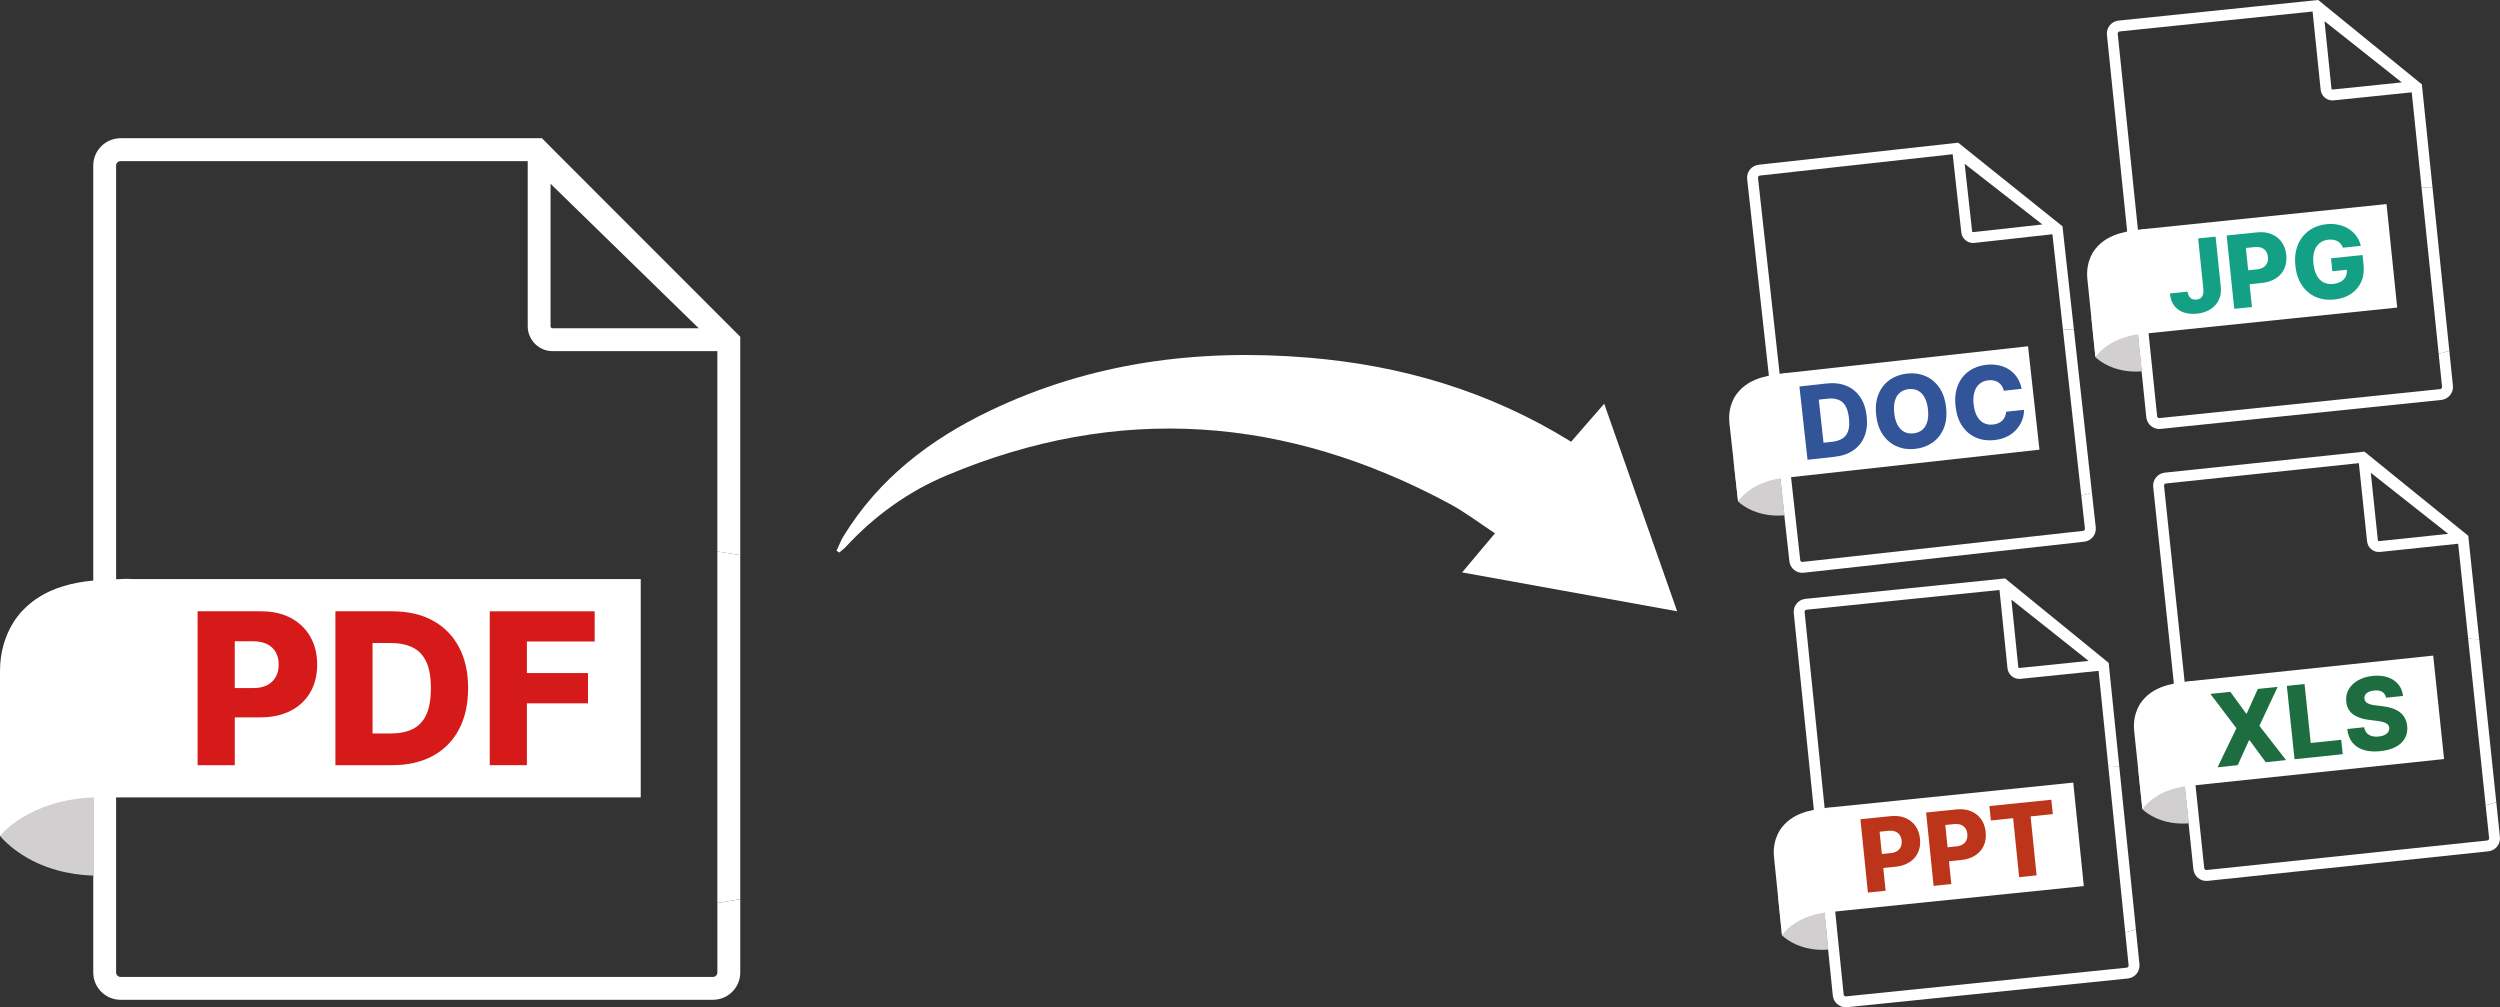 <svg width="757" height="305" viewBox="0 0 757 305" fill="none" xmlns="http://www.w3.org/2000/svg">
<rect x="0" y="0" width="757" height="305" fill="#333333" stroke="none"/>
<path d="M220.441 167.506C219.36 167.318 218.295 167.145 217.215 166.973V273.423C219.533 273.043 221.831 272.648 224.145 272.273V168.103C222.912 167.916 221.674 167.708 220.441 167.501V167.506Z" fill="white"/>
<path d="M220.44 167.506C221.673 167.713 222.911 167.916 224.144 168.108V101.958L194.102 71.907L168.731 46.511L164.1 41.855H36.514C31.951 41.855 28.242 45.563 28.242 50.115V294.479C28.242 299.031 31.946 302.739 36.514 302.739H215.878C220.44 302.739 224.149 299.031 224.149 294.479V272.278C221.831 272.658 219.533 273.053 217.22 273.428V294.479C217.22 295.22 216.618 295.817 215.883 295.817H36.514C35.774 295.817 35.157 295.215 35.157 294.479V50.12C35.157 49.379 35.774 48.782 36.514 48.782H159.794V98.788C159.794 102.945 163.173 106.327 167.325 106.327H217.215V166.983C218.295 167.155 219.36 167.328 220.44 167.516V167.506ZM167.325 99.401C166.98 99.401 166.709 99.124 166.709 98.784V55.644L211.572 99.401H167.325Z" fill="white"/>
<path d="M28.464 227.767V265.139C24.814 265.041 16.266 264.414 8.222 259.743C4.247 257.433 1.637 255.048 0 253.093V227.767H28.464Z" fill="#D1CFCF"/>
<path d="M194.013 175.341V241.462H28.474C8.562 242.148 0 253.098 0 253.098V203.156C0 191.055 7.028 184.677 7.028 184.677C16.75 174.674 31.324 175.78 38.032 175.272C38.713 175.222 39.398 175.341 40.079 175.341H194.013Z" fill="white"/>
<path d="M93.968 192.803C92.587 190.389 90.634 188.493 88.094 187.14C85.563 185.787 82.545 185.101 79.068 185.101H59.832V231.696H71.092V217.226H78.722C82.288 217.226 85.366 216.569 87.951 215.251C90.545 213.933 92.537 212.067 93.943 209.662C95.339 207.268 96.044 204.449 96.044 201.24C96.044 198.031 95.349 195.232 93.968 192.808V192.803ZM83.497 204.977C82.905 206.049 82.037 206.878 80.893 207.465C79.748 208.058 78.323 208.354 76.636 208.354H71.087V194.185H76.636C78.318 194.185 79.734 194.466 80.888 195.044C82.037 195.622 82.905 196.436 83.502 197.498C84.089 198.549 84.389 199.793 84.389 201.24C84.389 202.687 84.089 203.911 83.502 204.982L83.497 204.977Z" fill="#D61A1A"/>
<path d="M118.766 231.696H101.562V185.101H118.746C123.486 185.101 127.575 186.029 131.008 187.89C134.441 189.747 137.089 192.418 138.949 195.898C140.813 199.379 141.745 203.536 141.745 208.379C141.745 213.222 140.818 217.404 138.958 220.889C137.104 224.379 134.455 227.05 131.013 228.907C127.575 230.763 123.491 231.696 118.761 231.696H118.766ZM112.813 222.094H118.337C120.941 222.094 123.151 221.649 124.961 220.761C126.771 219.872 128.142 218.426 129.074 216.416C130.007 214.407 130.47 211.726 130.47 208.374C130.47 205.022 130.002 202.351 129.06 200.356C128.118 198.362 126.736 196.92 124.912 196.031C123.087 195.143 120.838 194.699 118.174 194.699H112.808V222.089L112.813 222.094Z" fill="#D61A1A"/>
<path d="M148.293 231.696V185.101H180.066V194.249H159.543V203.802H178.044V212.97H159.543V231.696H148.293Z" fill="#D61A1A"/>
<path d="M734.788 56.79C734.265 56.755 733.752 56.725 733.234 56.696L738.433 107.147C739.513 106.855 740.583 106.554 741.663 106.263L736.578 56.898C735.982 56.869 735.39 56.834 734.793 56.794L734.788 56.79Z" fill="white"/>
<path d="M734.788 56.79C735.385 56.829 735.977 56.864 736.574 56.894L733.343 25.544L717.639 12.772L704.376 1.975L701.955 -0.005L641.491 6.235C639.33 6.458 637.752 8.398 637.974 10.555L649.905 126.361C650.127 128.519 652.065 130.094 654.226 129.872L739.227 121.099C741.388 120.876 742.966 118.936 742.744 116.779L741.659 106.258C740.579 106.549 739.508 106.851 738.428 107.142L739.454 117.119C739.489 117.47 739.237 117.786 738.887 117.82L653.885 126.593C653.535 126.628 653.214 126.376 653.18 126.026L641.249 10.22C641.214 9.869 641.476 9.553 641.826 9.518L700.253 3.49L702.694 27.188C702.897 29.158 704.662 30.594 706.63 30.392L730.275 27.953L733.235 56.696C733.757 56.726 734.265 56.755 734.788 56.79ZM706.29 27.114C706.127 27.129 705.984 27.015 705.969 26.852L703.863 6.408L727.262 24.951L706.295 27.114H706.29Z" fill="white"/>
<path d="M646.747 94.74L648.572 112.454C646.836 112.587 642.757 112.706 638.718 110.884C636.72 109.986 635.369 108.978 634.496 108.134L633.258 96.132L646.747 94.74Z" fill="#D1CFCF"/>
<path d="M722.643 61.796L725.869 93.131L647.417 101.227C638.011 102.526 634.49 108.134 634.49 108.134L632.053 84.466C631.461 78.73 634.485 75.363 634.485 75.363C638.603 70.149 645.563 69.957 648.719 69.389C649.04 69.33 649.37 69.354 649.691 69.32L722.643 61.791V61.796Z" fill="white"/>
<path d="M665.595 72.198L670.883 71.65L672.466 87.004C672.609 88.445 672.392 89.734 671.825 90.879C671.258 92.025 670.404 92.953 669.27 93.669C668.135 94.385 666.784 94.824 665.221 94.987C663.835 95.13 662.552 95.016 661.369 94.651C660.19 94.281 659.213 93.624 658.439 92.671C657.664 91.724 657.201 90.45 657.043 88.86L662.385 88.307C662.463 88.875 662.626 89.349 662.868 89.729C663.11 90.109 663.415 90.386 663.79 90.549C664.165 90.716 664.599 90.771 665.087 90.721C665.6 90.667 666.02 90.514 666.355 90.257C666.69 90.001 666.922 89.645 667.06 89.191C667.198 88.737 667.238 88.189 667.184 87.547L665.6 72.193L665.595 72.198Z" fill="#14A085"/>
<path d="M676.527 93.516L674.238 71.309L683.402 70.362C685.064 70.189 686.534 70.362 687.807 70.89C689.084 71.413 690.11 72.218 690.884 73.299C691.659 74.385 692.127 75.689 692.285 77.214C692.443 78.745 692.246 80.122 691.698 81.336C691.151 82.551 690.288 83.538 689.119 84.294C687.95 85.049 686.515 85.518 684.818 85.691L679.161 86.273L678.727 82.042L683.388 81.564C684.196 81.48 684.857 81.267 685.375 80.931C685.893 80.596 686.263 80.156 686.495 79.618C686.722 79.08 686.801 78.468 686.732 77.792C686.662 77.105 686.46 76.523 686.125 76.049C685.789 75.575 685.336 75.229 684.759 75.012C684.182 74.795 683.491 74.726 682.692 74.81L680.048 75.081L681.888 92.963L676.527 93.516Z" fill="#14A085"/>
<path d="M709.439 75.007C709.271 74.563 709.049 74.183 708.773 73.852C708.497 73.526 708.176 73.259 707.801 73.047C707.432 72.835 707.012 72.692 706.554 72.613C706.095 72.534 705.597 72.519 705.059 72.573C703.984 72.687 703.081 73.042 702.351 73.644C701.621 74.247 701.094 75.066 700.773 76.103C700.448 77.14 700.359 78.369 700.507 79.786C700.655 81.208 700.985 82.403 701.498 83.365C702.011 84.328 702.687 85.034 703.52 85.478C704.354 85.927 705.33 86.091 706.44 85.977C707.422 85.873 708.24 85.626 708.886 85.236C709.538 84.846 710.006 84.333 710.302 83.706C710.593 83.074 710.702 82.358 710.618 81.558L711.624 81.573L706.228 82.131L705.824 78.216L715.387 77.229L715.688 80.166C715.895 82.156 715.649 83.898 714.953 85.404C714.258 86.91 713.212 88.115 711.821 89.028C710.43 89.941 708.778 90.494 706.874 90.692C704.758 90.909 702.849 90.642 701.153 89.892C699.456 89.137 698.07 87.957 697 86.347C695.93 84.738 695.274 82.763 695.032 80.418C694.845 78.596 694.948 76.952 695.343 75.481C695.737 74.01 696.373 72.736 697.242 71.65C698.11 70.569 699.16 69.705 700.393 69.068C701.621 68.431 702.978 68.036 704.457 67.883C705.745 67.75 706.958 67.809 708.107 68.066C709.256 68.317 710.287 68.737 711.214 69.325C712.142 69.907 712.916 70.638 713.547 71.507C714.179 72.376 714.613 73.358 714.859 74.449L709.434 75.007H709.439Z" fill="#14A085"/>
<path d="M639.929 231.968C639.406 231.928 638.893 231.899 638.375 231.874L643.524 282.33C644.604 282.038 645.675 281.742 646.755 281.446L641.714 232.076C641.117 232.047 640.525 232.007 639.929 231.973V231.968Z" fill="white"/>
<path d="M639.928 231.968C640.524 232.007 641.116 232.042 641.713 232.072L638.512 200.722L622.823 187.935L609.57 177.128L607.148 175.148L546.674 181.334C544.509 181.557 542.936 183.492 543.153 185.649L554.975 301.465C555.197 303.623 557.131 305.203 559.296 304.98L644.307 296.286C646.473 296.064 648.046 294.129 647.829 291.972L646.754 281.446C645.674 281.737 644.603 282.033 643.523 282.33L644.544 292.307C644.579 292.658 644.322 292.969 643.977 293.008L558.965 301.702C558.615 301.737 558.295 301.485 558.26 301.135L546.438 185.319C546.403 184.968 546.665 184.652 547.015 184.618L605.447 178.644L607.868 202.346C608.071 204.316 609.836 205.758 611.804 205.555L635.449 203.136L638.384 231.884C638.907 231.914 639.415 231.943 639.938 231.978L639.928 231.968ZM611.459 202.262C611.296 202.277 611.153 202.163 611.138 202.001L609.052 181.557L632.431 200.12L611.459 202.262Z" fill="white"/>
<path d="M551.852 269.834L553.662 287.548C551.926 287.676 547.847 287.795 543.807 285.973C541.81 285.069 540.458 284.067 539.59 283.218L538.367 271.216L551.857 269.839L551.852 269.834Z" fill="#D1CFCF"/>
<path d="M627.779 236.964L630.98 268.304L552.518 276.326C543.113 277.615 539.586 283.223 539.586 283.223L537.169 259.555C536.582 253.819 539.606 250.457 539.606 250.457C543.729 245.243 550.689 245.06 553.845 244.498C554.166 244.438 554.496 244.463 554.817 244.429L627.774 236.969L627.779 236.964Z" fill="white"/>
<path d="M565.605 270.279L563.336 248.067L572.5 247.129C574.162 246.961 575.627 247.134 576.904 247.662C578.182 248.186 579.208 248.99 579.982 250.077C580.756 251.163 581.22 252.466 581.378 253.992C581.536 255.527 581.338 256.899 580.786 258.114C580.234 259.328 579.375 260.316 578.202 261.066C577.033 261.822 575.597 262.286 573.901 262.458L568.243 263.036L567.809 258.805L572.47 258.326C573.279 258.242 573.94 258.035 574.458 257.694C574.976 257.359 575.346 256.919 575.578 256.381C575.805 255.843 575.888 255.236 575.819 254.554C575.75 253.868 575.548 253.286 575.218 252.812C574.882 252.338 574.428 251.992 573.851 251.775C573.274 251.558 572.584 251.489 571.785 251.568L569.141 251.839L570.966 269.721L565.605 270.269V270.279Z" fill="#BC3419"/>
<path d="M585.495 268.244L583.227 246.033L592.391 245.095C594.053 244.927 595.518 245.1 596.795 245.623C598.073 246.147 599.098 246.951 599.873 248.038C600.647 249.124 601.111 250.427 601.269 251.953C601.426 253.488 601.229 254.86 600.677 256.075C600.124 257.289 599.266 258.272 598.092 259.027C596.923 259.783 595.488 260.247 593.791 260.419L588.134 260.997L587.7 256.766L592.361 256.292C593.17 256.208 593.831 256.001 594.349 255.66C594.867 255.324 595.237 254.885 595.468 254.347C595.695 253.809 595.779 253.202 595.71 252.52C595.641 251.834 595.439 251.251 595.108 250.778C594.773 250.304 594.319 249.958 593.742 249.741C593.165 249.524 592.474 249.454 591.675 249.538L589.032 249.81L590.857 267.692L585.495 268.24V268.244Z" fill="#BC3419"/>
<path d="M602.838 248.433L602.395 244.073L621.147 242.158L621.591 246.517L614.863 247.203L616.683 265.055L611.396 265.598L609.576 247.746L602.838 248.438V248.433Z" fill="#BC3419"/>
<path d="M748.905 193.479C748.382 193.444 747.869 193.415 747.352 193.385L752.654 243.821C753.734 243.525 754.804 243.224 755.879 242.933L750.696 193.578C750.099 193.548 749.507 193.514 748.91 193.479H748.905Z" fill="white"/>
<path d="M748.903 193.479C749.5 193.514 750.092 193.553 750.689 193.578L747.394 162.238L731.665 149.496L718.378 138.728L715.951 136.753L655.497 143.117C653.337 143.344 651.764 145.289 651.991 147.442L664.158 263.223C664.385 265.381 666.323 266.951 668.489 266.724L753.476 257.778C755.636 257.551 757.209 255.606 756.982 253.453L755.878 242.932C754.797 243.229 753.727 243.53 752.652 243.821L753.702 253.799C753.737 254.149 753.485 254.465 753.135 254.5L668.148 263.446C667.798 263.48 667.478 263.228 667.438 262.878L655.27 147.096C655.236 146.746 655.497 146.43 655.847 146.395L714.26 140.244L716.75 163.936C716.957 165.906 718.728 167.338 720.696 167.13L744.336 164.642L747.355 193.38C747.878 193.41 748.386 193.435 748.908 193.474L748.903 193.479ZM720.346 163.857C720.183 163.872 720.04 163.759 720.02 163.596L717.875 143.157L741.308 161.65L720.346 163.857Z" fill="white"/>
<path d="M660.939 231.607L662.798 249.316C661.062 249.449 656.983 249.577 652.939 247.766C650.941 246.872 649.585 245.87 648.712 245.026L647.449 233.024L660.934 231.602L660.939 231.607Z" fill="#D1CFCF"/>
<path d="M736.773 198.51L740.063 229.84L661.626 238.099C652.225 239.417 648.714 245.031 648.714 245.031L646.228 221.368C645.626 215.636 648.64 212.259 648.64 212.259C652.748 207.036 659.708 206.833 662.864 206.256C663.185 206.197 663.515 206.221 663.836 206.187L736.768 198.51H736.773Z" fill="white"/>
<path d="M675.35 209.489L680.139 216.075L680.311 216.055L683.67 208.61L689.673 207.979L684.144 219.783L692.223 230.155L686.072 230.802L681.17 224.147L680.997 224.167L677.584 231.696L671.473 232.337L677.184 220.513L669.312 210.116L675.354 209.479L675.35 209.489Z" fill="#1D6D40"/>
<path d="M694.786 229.894L692.453 207.692L697.814 207.129L699.689 224.976L708.917 224.004L709.376 228.363L694.786 229.899V229.894Z" fill="#1D6D40"/>
<path d="M722.505 211.257C722.347 210.472 721.962 209.884 721.351 209.499C720.739 209.114 719.906 208.976 718.86 209.09C718.165 209.164 717.597 209.312 717.154 209.544C716.71 209.776 716.389 210.057 716.192 210.398C715.994 210.739 715.911 211.109 715.95 211.514C715.97 211.849 716.068 212.136 716.241 212.373C716.414 212.61 716.655 212.807 716.961 212.97C717.267 213.133 717.627 213.261 718.046 213.365C718.465 213.469 718.934 213.548 719.452 213.602L721.405 213.834C722.53 213.957 723.531 214.175 724.414 214.481C725.297 214.792 726.056 215.187 726.687 215.675C727.319 216.164 727.822 216.752 728.192 217.438C728.562 218.119 728.798 218.909 728.902 219.798C729.04 221.2 728.813 222.444 728.221 223.52C727.625 224.597 726.702 225.475 725.449 226.147C724.197 226.818 722.643 227.253 720.794 227.45C718.939 227.648 717.292 227.539 715.856 227.124C714.416 226.714 713.257 225.979 712.374 224.927C711.491 223.876 710.944 222.479 710.742 220.746L715.876 220.208C715.994 220.919 716.246 221.496 716.641 221.936C717.03 222.375 717.533 222.691 718.155 222.874C718.776 223.056 719.482 223.106 720.266 223.022C720.986 222.948 721.593 222.785 722.081 222.533C722.569 222.286 722.934 221.97 723.171 221.595C723.408 221.22 723.506 220.805 723.467 220.361C723.417 219.941 723.25 219.595 722.964 219.324C722.678 219.052 722.263 218.83 721.716 218.667C721.168 218.504 720.483 218.366 719.654 218.267L717.282 217.971C715.314 217.734 713.726 217.176 712.517 216.307C711.309 215.438 710.618 214.16 710.451 212.476C710.298 211.104 710.539 209.86 711.176 208.749C711.812 207.638 712.754 206.725 714.007 206.009C715.26 205.293 716.729 204.844 718.411 204.671C720.128 204.488 721.652 204.622 722.983 205.071C724.31 205.52 725.38 206.231 726.189 207.204C726.998 208.176 727.487 209.356 727.644 210.734L722.51 211.272L722.505 211.257Z" fill="#1D6D40"/>
<path d="M626.194 99.756C625.671 99.721 625.159 99.697 624.641 99.672L630.209 150.083C631.284 149.782 632.355 149.476 633.43 149.175L627.98 99.845C627.383 99.82 626.791 99.785 626.194 99.756Z" fill="white"/>
<path d="M626.195 99.756C626.792 99.79 627.388 99.82 627.98 99.845L624.518 68.52L608.72 55.861L595.378 45.163L592.942 43.203L532.522 49.888C530.362 50.125 528.799 52.08 529.04 54.232L541.825 169.95C542.061 172.102 544.01 173.667 546.175 173.425L631.112 164.025C633.273 163.788 634.836 161.833 634.594 159.681L633.435 149.165C632.36 149.466 631.29 149.772 630.215 150.073L631.314 160.041C631.354 160.392 631.102 160.708 630.752 160.747L545.815 170.147C545.465 170.187 545.144 169.935 545.104 169.584L532.32 53.867C532.281 53.516 532.542 53.2 532.892 53.161L591.27 46.699L593.884 70.376C594.101 72.346 595.877 73.768 597.845 73.551L621.47 70.934L624.641 99.657C625.164 99.682 625.677 99.707 626.195 99.741V99.756ZM597.48 70.287C597.317 70.307 597.174 70.189 597.154 70.026L594.9 49.596L618.432 67.967L597.48 70.287Z" fill="white"/>
<path d="M538.437 138.353L540.39 156.052C538.659 156.195 534.575 156.348 530.526 154.556C528.523 153.672 527.162 152.675 526.284 151.836L524.957 139.844L538.437 138.353Z" fill="#D1CFCF"/>
<path d="M614.091 104.851L617.548 136.161L539.161 144.835C529.765 146.203 526.287 151.836 526.287 151.836L523.673 128.188C523.042 122.456 526.036 119.069 526.036 119.069C530.115 113.822 537.074 113.585 540.226 112.992C540.546 112.933 540.877 112.953 541.198 112.918L614.091 104.851Z" fill="white"/>
<path d="M555.511 138.314L547.319 139.222L544.867 117.031L553.05 116.127C555.309 115.875 557.301 116.102 559.037 116.808C560.774 117.514 562.169 118.645 563.245 120.205C564.315 121.765 564.976 123.695 565.232 126.001C565.489 128.312 565.267 130.346 564.566 132.108C563.866 133.866 562.746 135.278 561.203 136.344C559.664 137.41 557.765 138.067 555.516 138.319L555.511 138.314ZM552.172 134.058L554.801 133.767C556.044 133.629 557.069 133.303 557.888 132.784C558.702 132.266 559.279 131.506 559.619 130.499C559.96 129.491 560.039 128.193 559.861 126.593C559.684 124.994 559.319 123.75 558.766 122.846C558.214 121.948 557.479 121.331 556.561 121.005C555.644 120.679 554.549 120.585 553.282 120.728L550.727 121.01L552.167 134.053L552.172 134.058Z" fill="#325499"/>
<path d="M589.272 123.35C589.543 125.793 589.301 127.911 588.552 129.713C587.802 131.515 586.678 132.947 585.173 134.004C583.669 135.06 581.928 135.702 579.945 135.919C577.952 136.141 576.113 135.894 574.416 135.184C572.719 134.473 571.314 133.322 570.194 131.728C569.075 130.138 568.379 128.124 568.108 125.69C567.837 123.246 568.078 121.128 568.823 119.326C569.568 117.524 570.692 116.097 572.192 115.036C573.691 113.979 575.432 113.338 577.425 113.12C579.407 112.898 581.247 113.14 582.944 113.846C584.641 114.552 586.051 115.697 587.176 117.292C588.3 118.887 589.001 120.901 589.267 123.345L589.272 123.35ZM583.792 123.957C583.634 122.51 583.294 121.316 582.776 120.363C582.258 119.41 581.592 118.719 580.774 118.294C579.955 117.865 579.013 117.712 577.943 117.83C576.882 117.949 575.994 118.304 575.289 118.901C574.579 119.499 574.076 120.318 573.78 121.36C573.484 122.402 573.415 123.646 573.573 125.092C573.731 126.539 574.071 127.734 574.589 128.687C575.107 129.639 575.777 130.331 576.596 130.755C577.42 131.185 578.357 131.338 579.417 131.219C580.488 131.101 581.371 130.745 582.076 130.148C582.781 129.55 583.284 128.731 583.58 127.689C583.876 126.648 583.945 125.403 583.787 123.962L583.792 123.957Z" fill="#325499"/>
<path d="M612.178 117.722L606.768 118.319C606.635 117.771 606.432 117.287 606.156 116.863C605.885 116.438 605.545 116.088 605.14 115.811C604.736 115.535 604.277 115.337 603.754 115.224C603.231 115.11 602.669 115.085 602.062 115.155C600.987 115.273 600.09 115.638 599.374 116.255C598.654 116.868 598.146 117.697 597.84 118.739C597.535 119.78 597.461 121.01 597.619 122.427C597.781 123.903 598.131 125.112 598.659 126.055C599.192 127.003 599.868 127.685 600.691 128.099C601.515 128.514 602.452 128.667 603.508 128.548C604.099 128.484 604.632 128.346 605.101 128.144C605.569 127.936 605.974 127.67 606.314 127.334C606.654 126.998 606.921 126.608 607.113 126.159C607.31 125.71 607.424 125.211 607.458 124.668L612.874 124.1C612.889 125.093 612.711 126.09 612.346 127.097C611.981 128.104 611.429 129.042 610.689 129.916C609.954 130.79 609.022 131.525 607.892 132.118C606.763 132.71 605.436 133.09 603.917 133.258C601.91 133.481 600.065 133.239 598.383 132.528C596.701 131.817 595.31 130.666 594.205 129.072C593.101 127.477 592.415 125.458 592.144 123.024C591.873 120.58 592.109 118.462 592.854 116.66C593.599 114.858 594.713 113.432 596.203 112.375C597.693 111.319 599.424 110.682 601.392 110.464C602.733 110.316 603.996 110.366 605.18 110.608C606.358 110.854 607.424 111.284 608.366 111.901C609.313 112.518 610.112 113.313 610.768 114.286C611.424 115.258 611.887 116.404 612.164 117.717L612.178 117.722Z" fill="#325499"/>
<path d="M442.726 173.321C446.317 169.061 449.266 165.551 452.674 161.492C448.023 158.432 443.722 155.129 439.017 152.591C389.567 125.961 338.735 122.031 286.582 143.976C274.937 148.879 264.767 156.225 256.126 165.565C255.529 166.212 254.804 166.726 254.138 167.308C253.862 167.135 253.581 166.963 253.305 166.795C254 165.314 254.562 163.759 255.406 162.376C266.089 144.924 281.62 133.056 299.756 124.372C330.291 109.753 362.652 105.532 396.062 108.287C424.408 110.617 451.086 118.472 475.737 133.757C478.85 130.182 481.922 126.647 485.75 122.244C493.202 143.458 500.379 163.862 507.841 185.101C485.917 181.132 464.758 177.306 442.721 173.321H442.726Z" fill="white"/>
</svg>
